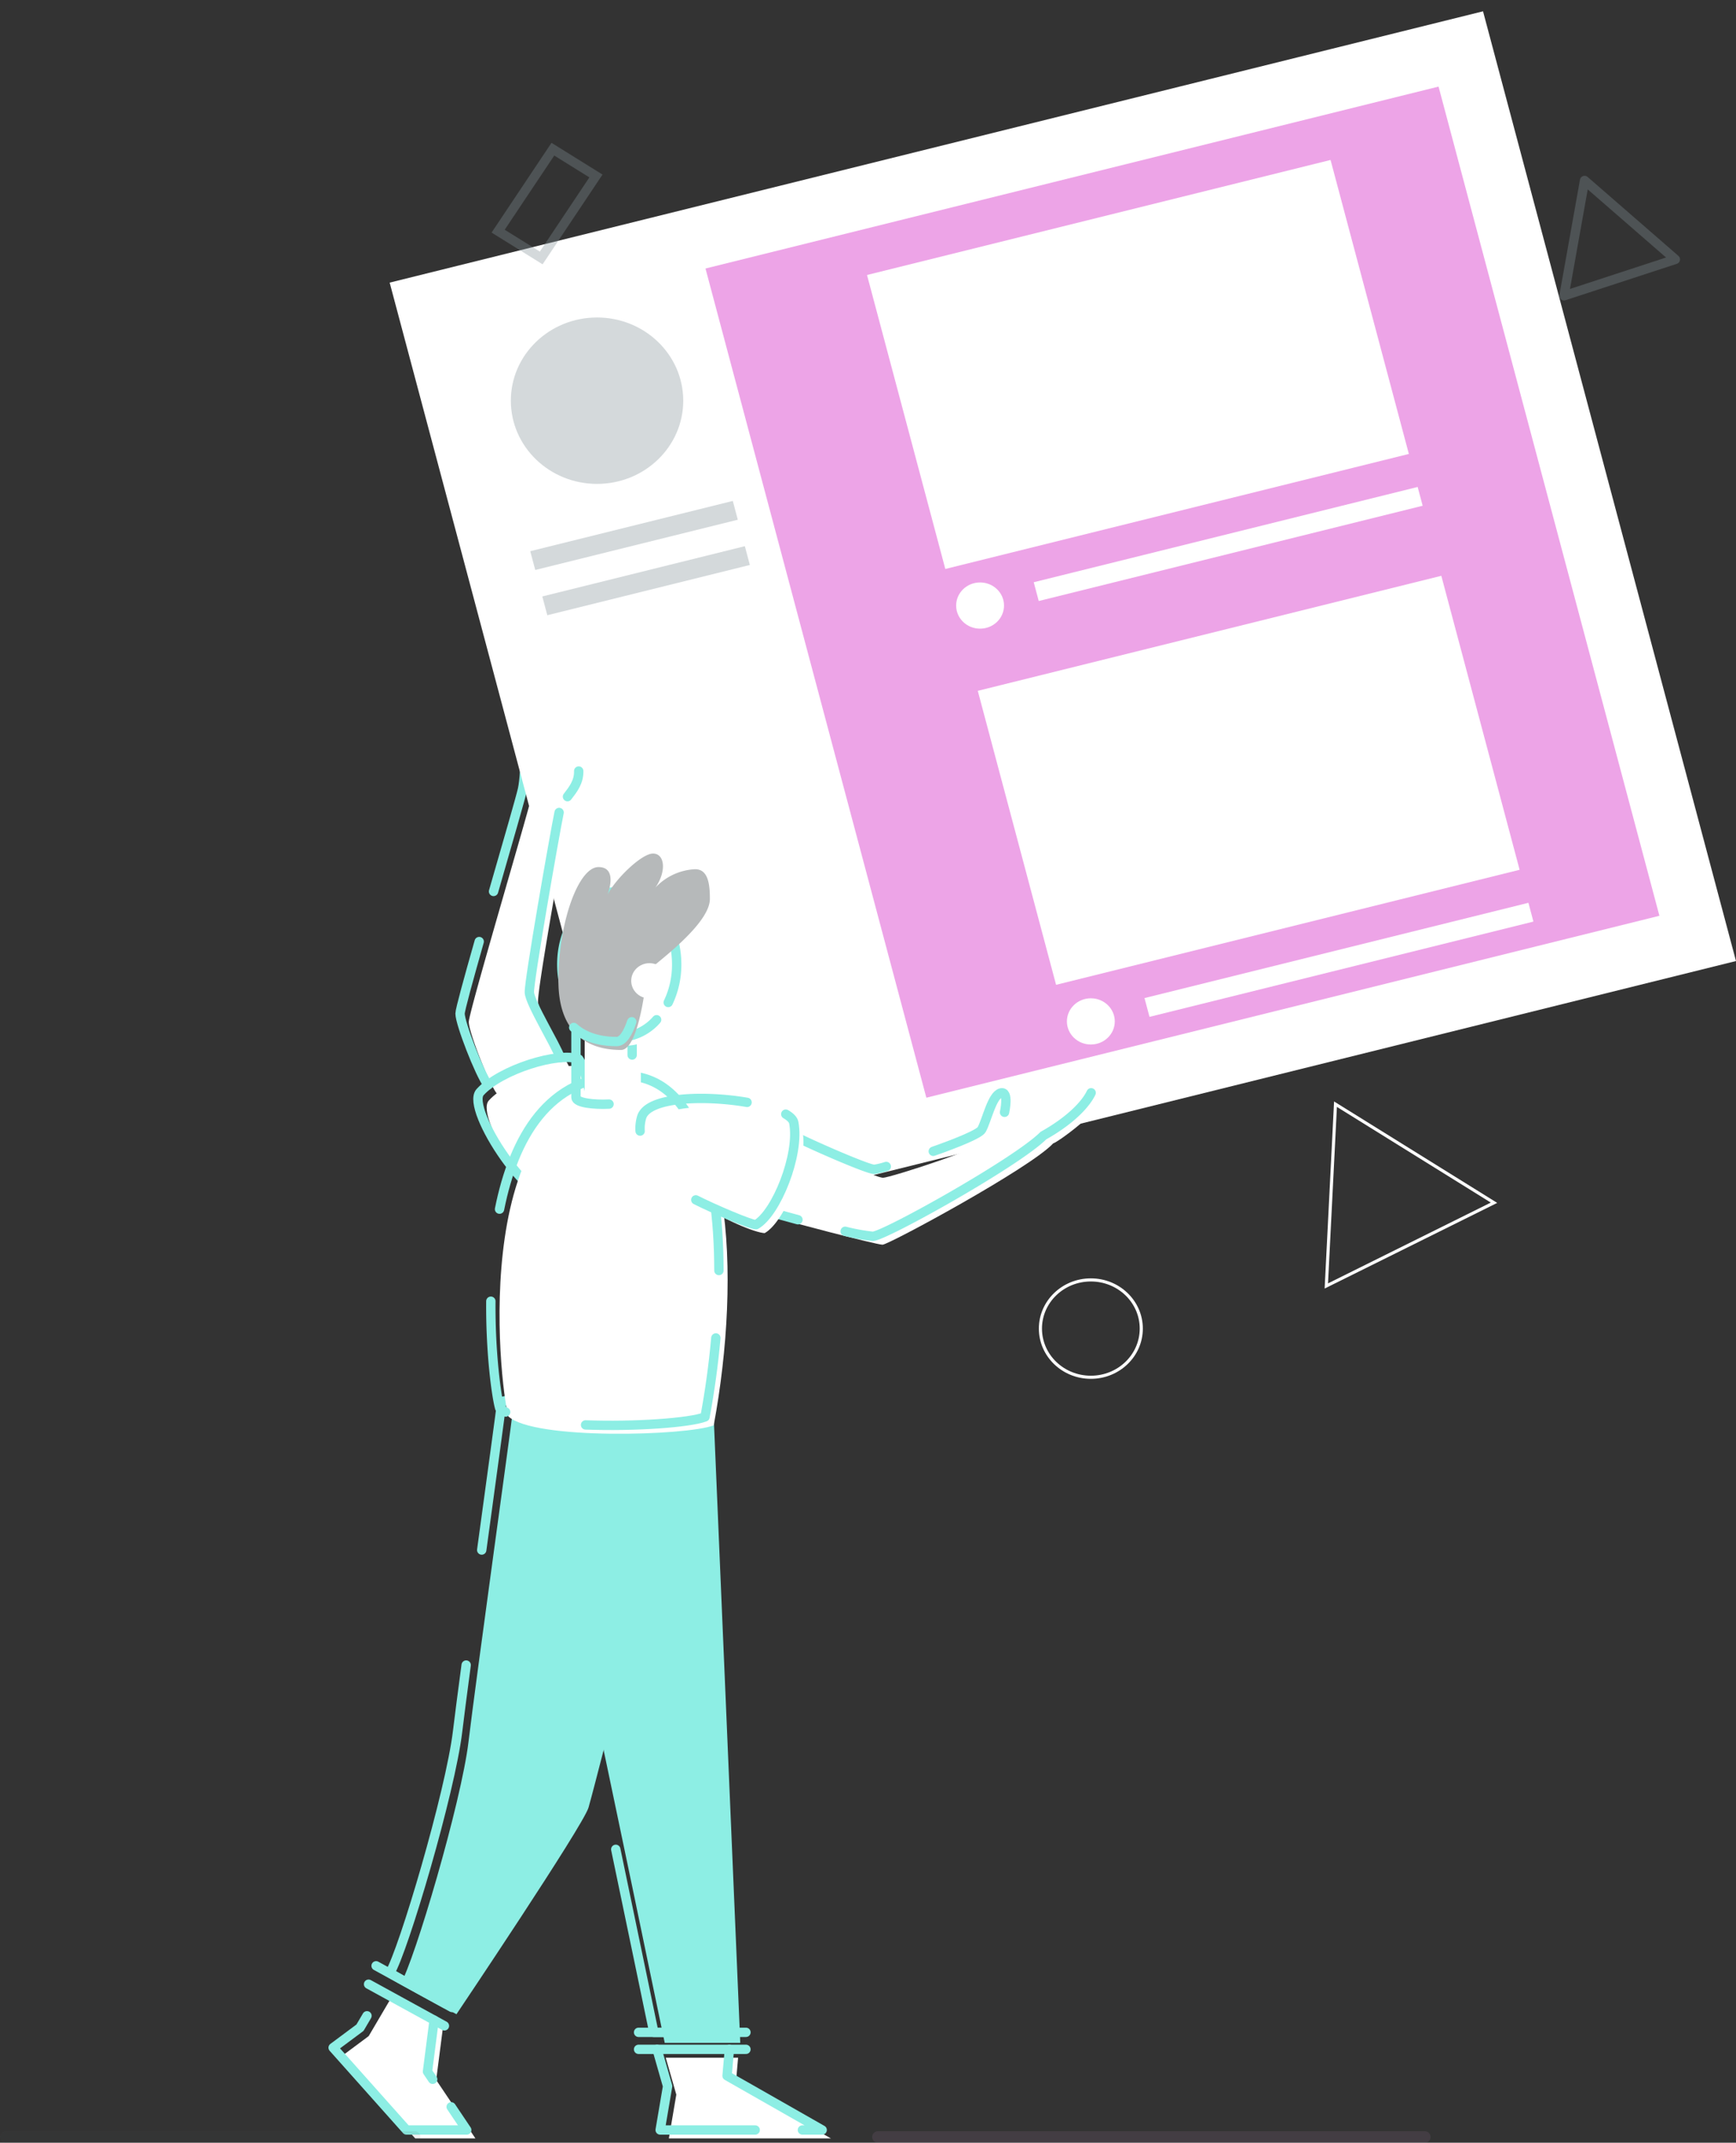 <svg xmlns="http://www.w3.org/2000/svg" width="556.786" height="687.21" viewBox="0 0 556.786 687.21"><rect x="0" y="0" width="556.786" height="687.21" fill="#333333" stroke="none"/><g transform="translate(-171.155 -1275.18)"><g transform="translate(2430.192 1008.211)"><path d="M358.589,790.072c-.594,5.589-11.832,86.189-14.155,105.722s-17.418,70.484-21.73,77.529c4.5,2.721,17.859,9.893,17.859,9.893s40.7-60.523,42.358-66.287,8.737-33.623,8.737-33.623l-9.732-98.629Z" transform="translate(-2453.202 -70.249)" fill="#8deee4"/><path d="M362.884,581.84c-2.738-3.721-8.949-19.743-8.949-22.9s18.886-66.592,20.043-71.986,1.156-20.647,0-25.669c.506-1.87,1.837-2.478,2.187-1.329.914.714,6.114,3.723,6.114,3.723s12.17,16.189,9.453,19.831a59.109,59.109,0,0,0-5.821,9.22c-.654,4.08-10.254,56.644-9.751,60.012s10.153,20.366,10.4,21.58C384.452,575.336,364.11,583.1,362.884,581.84Z" transform="translate(-2462.624 35.8)" fill="#fff"/><path d="M365.317,515.77c4.476-15.545,8.769-30.337,9.3-32.821,1.156-5.394,1.156-20.647,0-25.669.506-1.87,1.837-2.478,2.187-1.329" transform="translate(-2466.058 37.104)" fill="none" stroke="#8deee4" stroke-linecap="round" stroke-linejoin="round" stroke-width="3"/><path d="M358.884,614.822c-2.738-3.721-8.949-19.743-8.949-22.9,0-1.2,2.709-11.043,6.139-23.1" transform="translate(-2461.417 0.122)" fill="none" stroke="#8deee4" stroke-linecap="round" stroke-linejoin="round" stroke-width="3"/><path d="M0,0,341.291,2.872l2.563,295.2L2.563,295.2Z" transform="translate(-2121.777 364.867) rotate(-14.418)" fill="#eda4e7" stroke="#fff" stroke-width="20"/><path d="M0,0,89.054.75l2.563,295.2L2.563,295.2Z" transform="translate(-2121.777 364.867) rotate(-14.418)" fill="#fff"/><ellipse cx="27.646" cy="26.684" rx="27.646" ry="26.684" transform="translate(-2095.195 368.793)" fill="rgba(131,144,151,0.34)"/><path d="M0,0,66.931.563,66.985,6.8.054,6.233Z" transform="translate(-2088.971 443.747) rotate(-14.418)" fill="rgba(131,144,151,0.34)"/><path d="M0,0,66.931.563,66.985,6.8.054,6.233Z" transform="translate(-2085.105 458.259) rotate(-14.418)" fill="rgba(131,144,151,0.34)"/><ellipse cx="7.678" cy="7.411" rx="7.678" ry="7.411" transform="translate(-1952.375 453.771)" fill="#fff"/><path d="M0,0,126.865,1.068l.054,6.233L.054,6.233Z" transform="translate(-1927.488 453.701) rotate(-14.418)" fill="#fff"/><path d="M0,0,153.175,1.289l.847,97.567L.847,97.567Z" transform="translate(-1980.96 355.164) rotate(-14.418)" fill="#fff"/><ellipse cx="7.678" cy="7.411" rx="7.678" ry="7.411" transform="translate(-1916.849 587.139)" fill="#fff"/><path d="M0,0,126.865,1.068l.054,6.233L.054,6.233Z" transform="translate(-1891.963 587.069) rotate(-14.418)" fill="#fff"/><path d="M0,0,153.175,1.289l.847,97.567L.847,97.567Z" transform="translate(-1945.435 488.532) rotate(-14.418)" fill="#fff"/><path d="M311.124,1072.306,304.247,1084l-8.608,6.406,23.53,26.4h19.312L325.9,1098.071l2.122-16.485" transform="translate(-2445.038 -164.014)" fill="#fff"/><path d="M444.414,1099.947l3.382,11.823-2.384,14.044h51.956l-30.5-17.377.743-8.49" transform="translate(-2489.92 -173.025)" fill="#fff"/><path d="M342.171,869.595c-1.22,9.158-2.21,16.758-2.738,21.2-2.323,19.534-17.418,70.484-21.73,77.529,4.5,2.722,17.859,9.893,17.859,9.893s40.7-60.523,42.358-66.287,8.737-33.623,8.737-33.623l-9.733-98.63-23.336,5.4c-.3,2.795-3.256,24.342-6.429,47.632" transform="translate(-2451.694 -68.618)" fill="none" stroke="#8deee4" stroke-linecap="round" stroke-linejoin="round" stroke-width="3"/><line x2="34.436" transform="translate(-2054.228 918.773)" fill="none" stroke="#8deee4" stroke-linecap="round" stroke-linejoin="round" stroke-width="3"/><line x2="34.436" transform="translate(-2054.228 924.226)" fill="none" stroke="#8deee4" stroke-linecap="round" stroke-linejoin="round" stroke-width="3"/><path d="M496.732,1121.814h6.337l-30.5-17.377.742-8.49" transform="translate(-2498.413 -171.721)" fill="none" stroke="#8deee4" stroke-linecap="round" stroke-linejoin="round" stroke-width="3"/><path d="M440.414,1095.947l3.382,11.823-2.384,14.044h30.473" transform="translate(-2488.713 -171.721)" fill="none" stroke="#8deee4" stroke-linecap="round" stroke-linejoin="round" stroke-width="3"/><line x2="24.327" y2="13.357" transform="translate(-2138.412 897.439)" fill="none" stroke="#8deee4" stroke-linecap="round" stroke-linejoin="round" stroke-width="3"/><line x2="24.327" y2="13.357" transform="translate(-2140.825 903.334)" fill="none" stroke="#8deee4" stroke-linecap="round" stroke-linejoin="round" stroke-width="3"/><path d="M336.642,1101.038l-1.665-2.479,2.122-16.485" transform="translate(-2456.906 -167.199)" fill="none" stroke="#8deee4" stroke-linecap="round" stroke-linejoin="round" stroke-width="3"/><path d="M302.5,1079.984l-2.248,3.823-8.608,6.405,23.53,26.4h19.312l-4.987-7.426" transform="translate(-2443.832 -166.517)" fill="none" stroke="#8deee4" stroke-linecap="round" stroke-linejoin="round" stroke-width="3"/><path d="M388.833,796.03c0,3.4,2.9,43.432,12.846,75.145,6.568,30.294,25.631,122.287,25.631,122.287h24.232l-8.723-205.5Z" transform="translate(-2473.153 -71.318)" fill="#8deee4"/><path d="M410.1,929.772c6.345,30.381,12.211,58.689,12.211,58.689h24.232l-8.723-205.5-53.985,8.072c0,3.4,2.9,43.432,12.846,75.145,1.492,6.882,3.629,16.949,6.041,28.4" transform="translate(-2471.644 -69.688)" fill="none" stroke="#8deee4" stroke-linecap="round" stroke-linejoin="round" stroke-width="3"/><path d="M503.666,658.372c5.6,2.863,23.364,10.62,25.506,10.62s32.8-9.774,34.445-12.761,3.3-10.941,6.1-11.736,1.226,6.2,1.226,6.2c1.659-.526,27.9-7.124,27.78-6.992.677,3.628-13.5,13.907-14.982,14.273-7.3,7.9-52.738,32.476-54.716,32.486s-32.672-8.07-34.607-8.776C494.8,678.953,501.007,660.322,503.666,658.372Z" transform="translate(-2505.004 -24.293)" fill="#fff"/><path d="M399.272,495.9c1.749-2.264,3.694-4.707,3.6-8.218" transform="translate(-2476.302 26.569)" fill="none" stroke="#8deee4" stroke-linecap="round" stroke-linejoin="round" stroke-width="3"/><path d="M391.668,586.046c-1.415-4.1-9.686-17.418-9.9-20.908-.207-3.35,8.042-50.468,9.538-57.732" transform="translate(-2471.02 20.14)" fill="none" stroke="#8deee4" stroke-linecap="round" stroke-linejoin="round" stroke-width="3"/><path d="M389.508,673.91c-9.654,4.02-31.43-29.464-26.69-34.8,6.621-7.344,25.265-13,31.657-10.622C397.7,632.745,405.937,667.071,389.508,673.91Z" transform="translate(-2465.103 -19.153)" fill="#fff"/><path d="M385.508,669.91c-9.654,4.02-31.43-29.464-26.69-34.8,6.621-7.345,25.265-13,31.657-10.622C393.7,628.745,401.937,663.071,385.508,669.91Z" transform="translate(-2463.897 -17.849)" fill="none" stroke="#8deee4" stroke-linecap="round" stroke-linejoin="round" stroke-width="3"/><path d="M526.817,685.21a64.906,64.906,0,0,0,8.842,1.609c3.626,0,46.146-23.7,54.717-32.292,8.24-4.613,13.43-9.772,15.327-13.742" transform="translate(-2514.779 -23.341)" fill="none" stroke="#8deee4" stroke-linecap="round" stroke-linejoin="round" stroke-width="3"/><path d="M491.933,697.248c1.509.553,5.011,1.551,9.213,2.658" transform="translate(-2504.255 -41.747)" fill="none" stroke="#8deee4" stroke-linecap="round" stroke-linejoin="round" stroke-width="3"/><path d="M567.27,659.559c7.6-2.679,14.759-5.574,15.532-6.975,1.648-2.987,3.3-10.94,6.1-11.736s1.226,6.2,1.226,6.2" transform="translate(-2526.982 -23.341)" fill="none" stroke="#8deee4" stroke-linecap="round" stroke-linejoin="round" stroke-width="3"/><path d="M503.662,661.466c5.6,2.863,23.364,10.62,25.506,10.62a25.52,25.52,0,0,0,3.838-.923" transform="translate(-2507.793 -30.083)" fill="none" stroke="#8deee4" stroke-linecap="round" stroke-linejoin="round" stroke-width="3"/><path d="M411.015,636.66c32.184,0,34.659,61.648,25.747,109.436-8.665,3.346-57.683,4.779-65.853-2.867C367.938,732.716,357.376,636.664,411.015,636.66Z" transform="translate(-2466.888 -21.996)" fill="#fff"/><path d="M368.066,675.457c4.555-22.766,15.662-42.8,40.155-42.8,22.041,0,30.149,28.913,30.207,62.488" transform="translate(-2466.887 -20.692)" fill="none" stroke="#8deee4" stroke-linecap="round" stroke-linejoin="round" stroke-width="3"/><path d="M368.818,775.5a8.419,8.419,0,0,1-1.909-1.287c-1.03-3.647-2.975-17.589-2.835-34.244" transform="translate(-2465.68 -55.673)" fill="none" stroke="#8deee4" stroke-linecap="round" stroke-linejoin="round" stroke-width="3"/><path d="M449.368,757.441c-.767,8.6-1.957,17.168-3.48,25.333-4.858,1.876-22.4,3.15-38.309,2.561" transform="translate(-2478.808 -61.37)" fill="none" stroke="#8deee4" stroke-linecap="round" stroke-linejoin="round" stroke-width="3"/><path d="M437.093,653.556c3.012-10.5,47.326-5.726,48.811,1.682,1.98,10.275-5.694,29.151-12.131,32.735C467.832,687.734,431.968,671.433,437.093,653.556Z" transform="translate(-2487.56 -25.52)" fill="#fff"/><path d="M487.061,650.944c1.459.847,2.377,1.767,2.571,2.73,1.98,10.275-5.694,29.151-12.131,32.735-1.9-.076-13.608-5.091-19.293-7.968" transform="translate(-2494.081 -26.652)" fill="none" stroke="#8deee4" stroke-linecap="round" stroke-linejoin="round" stroke-width="3"/><path d="M432.622,653.94a12.766,12.766,0,0,1,.471-4.384c1.9-6.617,20.179-7.169,33.825-4.822" transform="translate(-2486.354 -24.216)" fill="none" stroke="#8deee4" stroke-linecap="round" stroke-linejoin="round" stroke-width="3"/><path d="M425.187,635.06c0,2.74-18.019,3.091-18.019,0V610.391h18.019Z" transform="translate(-2478.683 -13.432)" fill="#fff"/><path d="M428.971,631.218v7.936" transform="translate(-2485.261 -20.222)" fill="none"/><path d="M413.776,633.2c-4.969.241-10.608-.411-10.608-2.14V606.391h18.019v11.076" transform="translate(-2477.477 -12.128)" fill="none" stroke="#8deee4" stroke-linecap="round" stroke-linejoin="round" stroke-width="3"/><ellipse cx="18.424" cy="23.384" rx="18.424" ry="23.384" transform="translate(-2076.757 555.57)" fill="#fff"/><path d="M427.072,586.127a16.283,16.283,0,0,1-11.986,5.625c-10.175,0-18.424-10.47-18.424-23.385s8.249-23.384,18.424-23.384,18.423,10.469,18.423,23.384a28.108,28.108,0,0,1-2.714,12.224" transform="translate(-2475.514 7.89)" fill="none" stroke="#8deee4" stroke-linecap="round" stroke-linejoin="round" stroke-width="3"/><path d="M395.1,567.732c0-18.625,6.407-36.449,12.856-36.449s2.9,8.836,2.9,8.836c2.683-5.179,10.969-13.177,14.6-13.177s4.5,5.408.789,10.892a18.649,18.649,0,0,1,12.705-5.865c4.183,0,4.735,4.8,4.735,9.521,0,8.354-18.151,21.175-20.2,23.383-.158,2.743-2.526,25.06-8.286,25.06S395.1,588.567,395.1,567.732Z" transform="translate(-2475.042 13.772)" fill="#B6B9BA"/><path d="M420.749,606.987c-1.233,3.641-2.827,6.344-4.832,6.344-3.241,0-9.193-.432-13.782-4.519" transform="translate(-2477.165 -12.323)" fill="none" stroke="#8deee4" stroke-linecap="round" stroke-linejoin="round" stroke-width="3"/><ellipse cx="5.86" cy="5.656" rx="5.86" ry="5.656" transform="translate(-2056.589 575.877)" fill="#fff"/><path d="M38.572,0H0L19.286,32.241Z" transform="translate(-1750.816 324.854) rotate(41)" fill="none" stroke="rgba(131,144,151,0.34)" stroke-linecap="round" stroke-linejoin="round" stroke-width="3"/><path d="M.513.26,16.77,0l-.513,31.59L0,31.851Z" transform="matrix(0.841, 0.542, -0.542, 0.841, -2082.003, 314.318)" fill="none" stroke="rgba(131,144,151,0.34)" stroke-linecap="round" stroke-width="3"/><ellipse cx="16.175" cy="15.611" rx="16.175" ry="15.611" transform="translate(-1925.346 677.461)" fill="none" stroke="#fff" stroke-linecap="round" stroke-linejoin="round" stroke-width="1"/><path d="M951.129,635.145l-2.941,58.3,53.783-26.692Z" transform="translate(-2781.835 -14.045)" fill="none" stroke="#fff" stroke-width="1"/></g><g transform="translate(452.733 1960.545)" opacity="0.09"><path d="M574.744,994.331H750.138" transform="translate(-574.744 -994.331)" fill="none" stroke="#eda4e7" stroke-linecap="round" stroke-linejoin="round" stroke-width="3.69"/></g><path d="M207.233,994.331H338.415" transform="translate(-34.233 966.214)" fill="none" stroke="#495254" stroke-linecap="round" stroke-linejoin="round" stroke-width="3.69" opacity="0.09"/></g></svg>